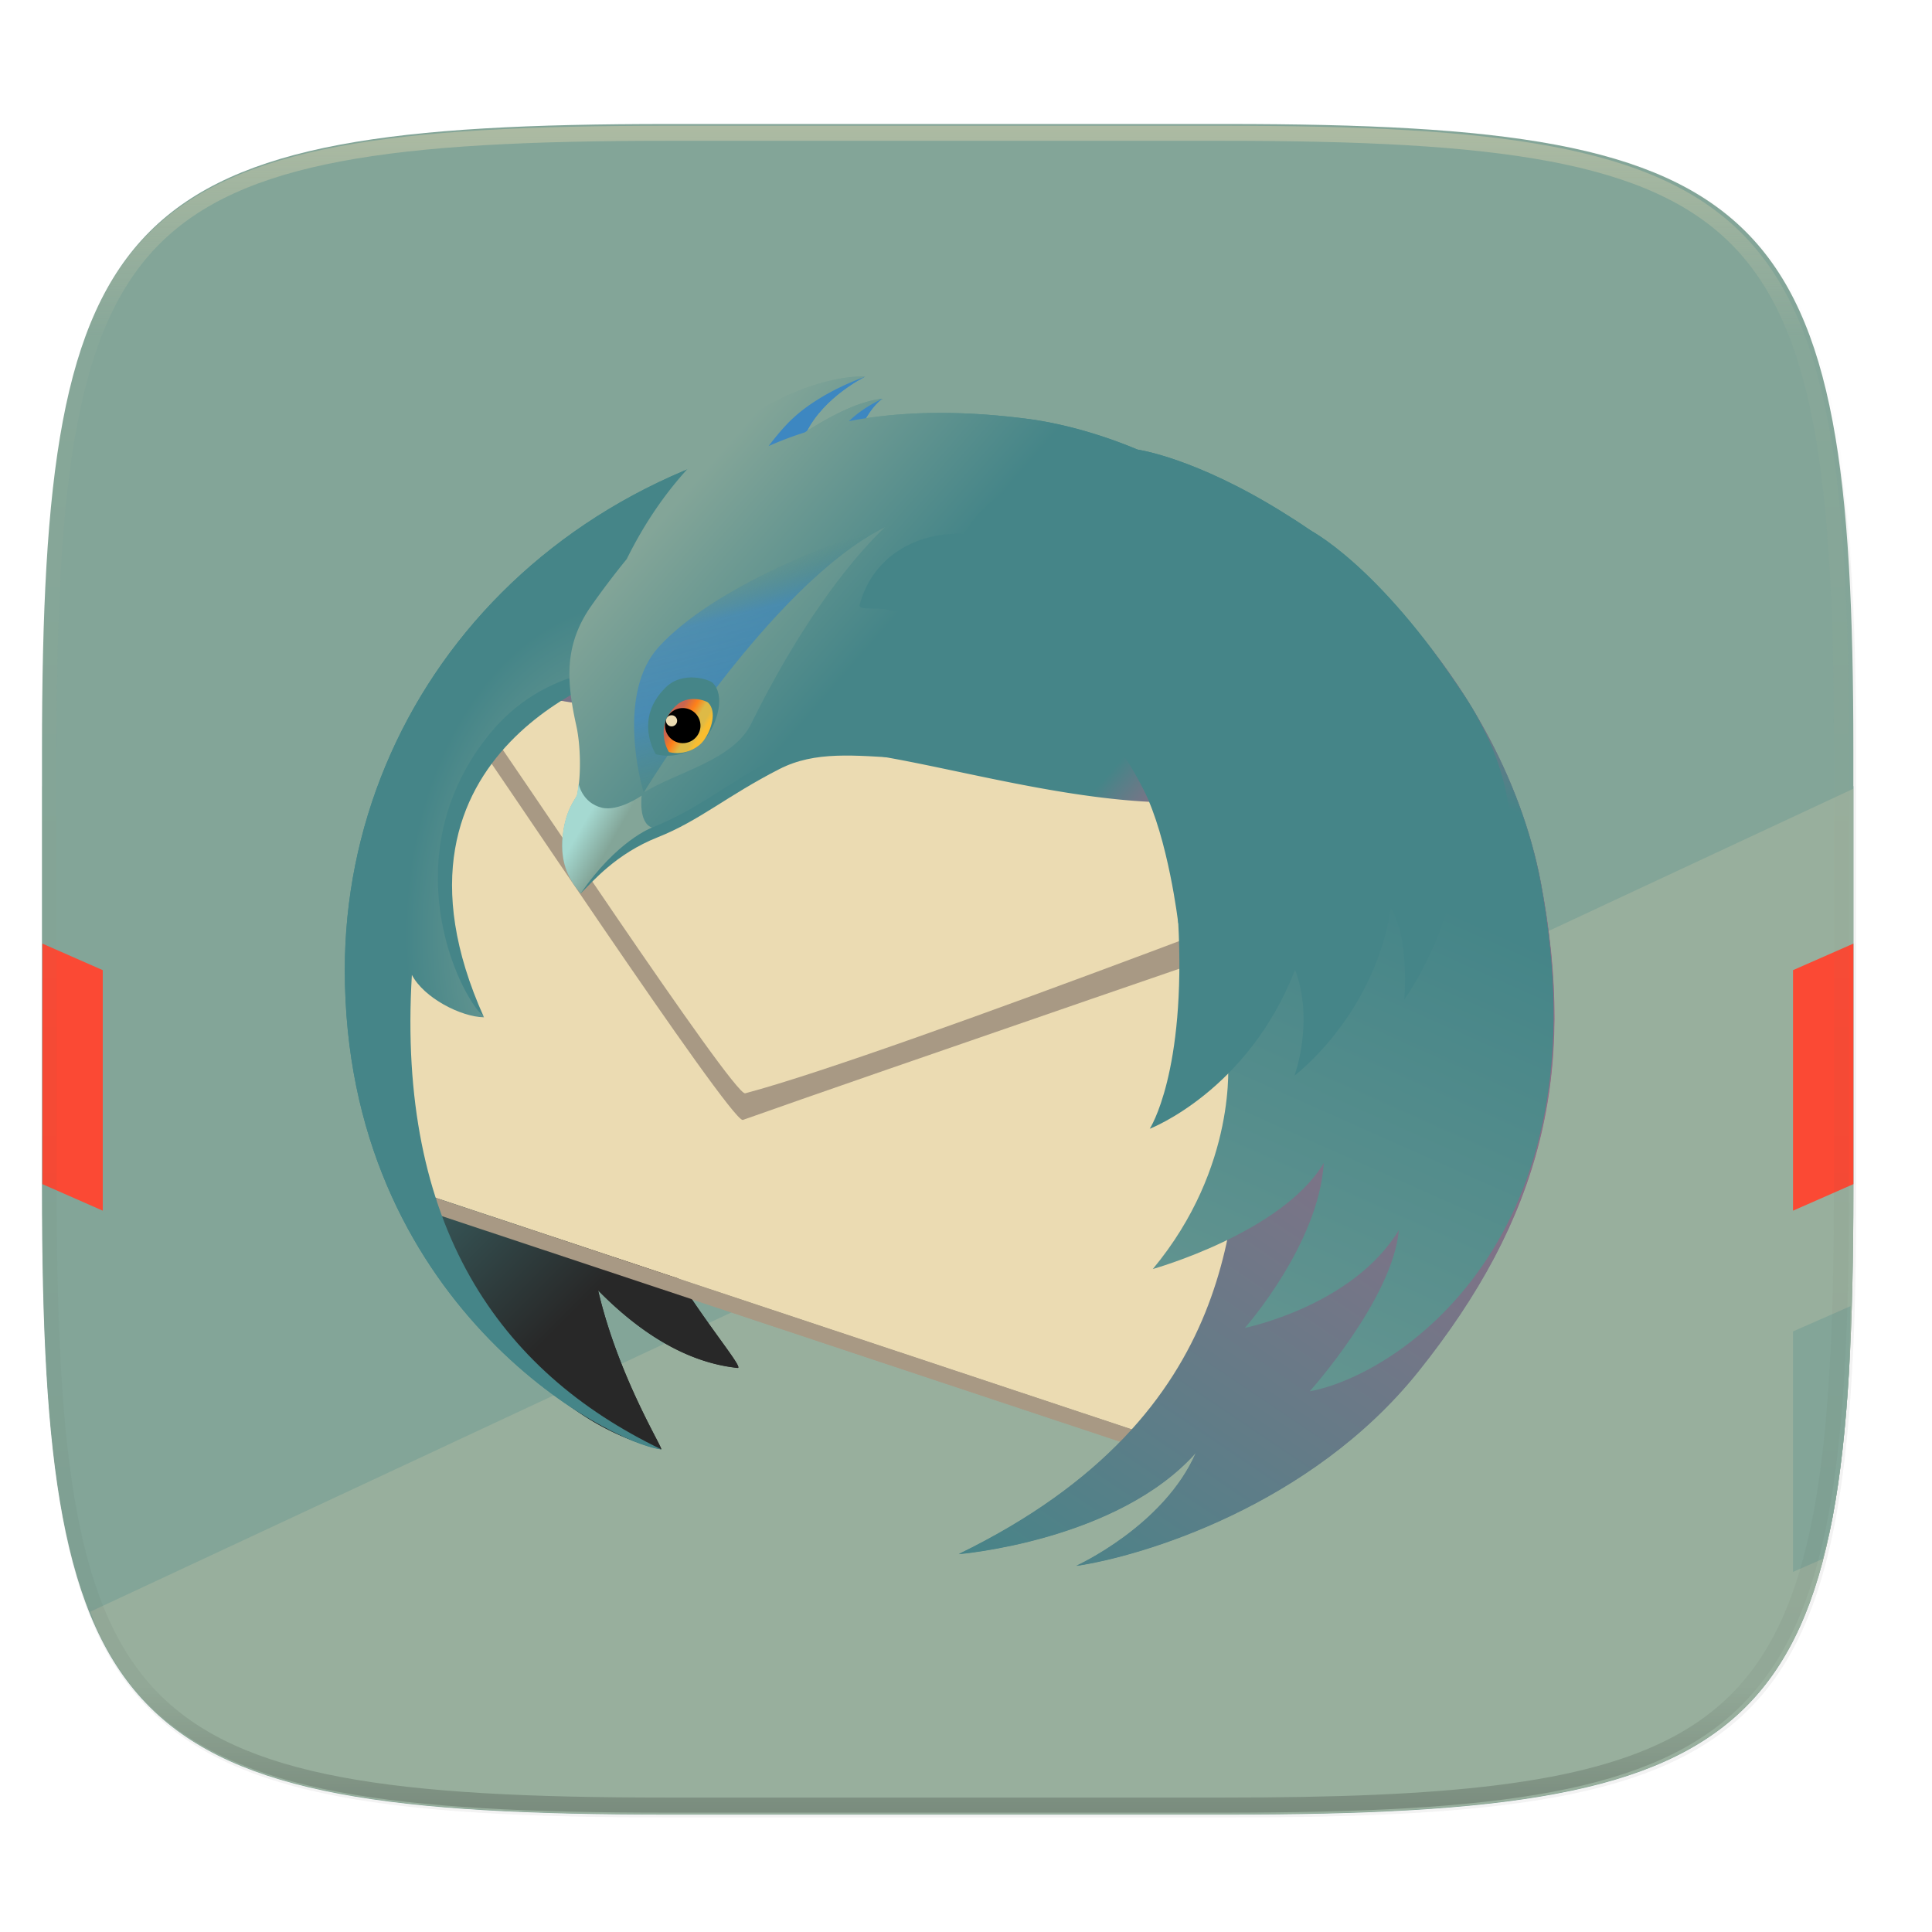 <svg width="256" height="256" viewBox="0 0 67.73 67.73" xmlns="http://www.w3.org/2000/svg" xmlns:xlink="http://www.w3.org/1999/xlink">
    <defs>
        <linearGradient id="h" x1="296" x2="296" y1="-212" y2="236" gradientUnits="userSpaceOnUse">
            <stop offset="0" stop-color="#ebdbb2"/>
            <stop offset=".125" stop-color="#ebdbb2" stop-opacity=".098"/>
            <stop offset=".925" stop-opacity=".098"/>
            <stop offset="1" stop-opacity=".498"/>
        </linearGradient>
        <clipPath id="g">
            <path d="M361.938-212C507.235-212 528-191.287 528-46.125v116.25C528 215.286 507.235 236 361.937 236H214.063C68.766 236 48 215.286 48 70.125v-116.25C48-191.287 68.765-212 214.063-212z" fill="#b16286"/>
        </clipPath>
        <clipPath id="e">
            <path d="M191.433 45.067c77.492 0 88.567 11.047 88.567 88.466v62c0 77.42-11.075 88.467-88.567 88.467h-78.866C35.075 284 24 272.953 24 195.533v-62c0-77.42 11.075-88.466 88.567-88.466z" fill="#83a598"/>
        </clipPath>
        <linearGradient id="f" x1="-10.133" x2="314.133" y1="215.733" y2="215.733" gradientTransform="matrix(-.938 0 0 .938 268.068 -1.818)" gradientUnits="userSpaceOnUse">
            <stop offset="0" stop-opacity=".091"/>
            <stop offset=".5" stop-opacity=".848"/>
            <stop offset="1" stop-opacity="0"/>
        </linearGradient>
        <linearGradient id="d" x1="16" x2="352" y1="28" y2="332" gradientTransform="matrix(.265 0 0 .265 -6.993 221.973)" gradientUnits="userSpaceOnUse">
            <stop offset="0" stop-color="#83a598"/>
            <stop offset="1" stop-color="#83a598"/>
        </linearGradient>
        <filter id="c" x="-.02" y="-.03" width="1.046" height="1.05" color-interpolation-filters="sRGB">
            <feGaussianBlur stdDeviation="2.32"/>
        </filter>
        <filter id="b" x="-.01" y="-.01" width="1.023" height="1.025" color-interpolation-filters="sRGB">
            <feGaussianBlur stdDeviation="1.16"/>
        </filter>
        <linearGradient id="i" x1="199.533" x2="39.679" y1="201.907" y2="42.053" gradientUnits="userSpaceOnUse">
            <stop offset="0" stop-color="#282828"/>
            <stop offset=".23" stop-color="#282828"/>
            <stop offset=".512" stop-color="#282828"/>
            <stop offset=".821" stop-color="#458588"/>
            <stop offset="1" stop-color="#b16286"/>
        </linearGradient>
        <linearGradient id="j" x1="10.243" x2="57.704" y1="95.311" y2="95.311" gradientUnits="userSpaceOnUse">
            <stop offset="0" stop-color="#458588"/>
            <stop offset=".247" stop-color="#458588"/>
            <stop offset=".536" stop-color="#458588"/>
            <stop offset=".845" stop-color="#458588"/>
            <stop offset="1" stop-color="#b16286"/>
        </linearGradient>
        <radialGradient id="k" cx="59.073" cy="113.923" r="85.247" gradientTransform="matrix(1 0 0 1.45 0 -51.265)" gradientUnits="userSpaceOnUse">
            <stop offset=".165" stop-color="#83a598"/>
            <stop offset=".548" stop-color="#458588"/>
            <stop offset=".655" stop-color="#458588"/>
            <stop offset=".864" stop-color="#458588"/>
            <stop offset="1" stop-color="#282828"/>
        </radialGradient>
        <linearGradient id="l" x1="44.539" x2="191.515" y1="57.897" y2="57.897" gradientUnits="userSpaceOnUse">
            <stop offset="0" stop-color="#458588"/>
            <stop offset=".185" stop-color="#458588"/>
            <stop offset=".683" stop-color="#458588"/>
            <stop offset=".941" stop-color="#b16286"/>
        </linearGradient>
        <linearGradient id="m" x1="66.174" x2="167.264" y1="23.206" y2="111.082" gradientUnits="userSpaceOnUse">
            <stop offset=".02" stop-color="#83a598"/>
            <stop offset=".388" stop-color="#458588"/>
            <stop offset=".497" stop-color="#458588"/>
            <stop offset=".789" stop-color="#458588"/>
            <stop offset=".941" stop-color="#b16286"/>
        </linearGradient>
        <linearGradient id="n" x1="19.676" x2="217.835" y1="337.414" y2="43.631" gradientUnits="userSpaceOnUse">
            <stop offset=".379" stop-color="#458588"/>
            <stop offset="1" stop-color="#b16286"/>
        </linearGradient>
        <linearGradient id="o" x1="96.745" x2="206.317" y1="278.646" y2="32.542" gradientUnits="userSpaceOnUse">
            <stop offset="0" stop-color="#83a598"/>
            <stop offset=".773" stop-color="#458588"/>
            <stop offset=".858" stop-color="#458588"/>
            <stop offset="1" stop-color="#b16286"/>
        </linearGradient>
        <linearGradient id="p" x1="48.269" x2="54.241" y1="92.034" y2="95.468" gradientUnits="userSpaceOnUse">
            <stop offset="0" stop-color="#A5D9D1"/>
            <stop offset="1" stop-color="#83a598"/>
        </linearGradient>
        <linearGradient id="q" x1="176.214" x2="164.24" y1="23.085" y2="20.555" gradientUnits="userSpaceOnUse">
            <stop offset="0" stop-color="#3D87C1"/>
            <stop offset=".22" stop-color="#3D87C1"/>
            <stop offset=".656" stop-color="#3D87C1"/>
            <stop offset="1" stop-color="#3D87C1"/>
        </linearGradient>
        <linearGradient id="r" x1="80.784" x2="90.637" y1="38.025" y2="77.544" gradientUnits="userSpaceOnUse">
            <stop offset=".007" stop-color="#458588" stop-opacity="0"/>
            <stop offset=".248" stop-color="#3D87C1" stop-opacity=".62"/>
            <stop offset=".642" stop-color="#3D87C1" stop-opacity=".71"/>
            <stop offset="1" stop-color="#458588" stop-opacity=".5"/>
        </linearGradient>
        <linearGradient id="s" x1="48.738" x2="43.199" y1="14.373" y2="11.303" gradientTransform="rotate(1.985 -1624.088 732.523)" gradientUnits="userSpaceOnUse" xlink:href="#a"/>
        <linearGradient id="a" x1="48.738" x2="43.199" y1="14.373" y2="11.303" gradientTransform="rotate(1.985 -1624.088 732.523)" gradientUnits="userSpaceOnUse">
            <stop offset="0" stop-color="#fabd2f"/>
            <stop offset=".148" stop-color="#DEBA46"/>
            <stop offset=".379" stop-color="#DEBA46"/>
            <stop offset=".663" stop-color="#fe8019"/>
            <stop offset=".988" stop-color="#CA654F"/>
            <stop offset="1" stop-color="#CA654F"/>
        </linearGradient>
        <linearGradient id="t" x1="206.211" x2="169.43" y1="130.139" y2="47.526" gradientUnits="userSpaceOnUse">
            <stop offset="0" stop-color="#458588"/>
            <stop offset=".62" stop-color="#458588"/>
        </linearGradient>
        <linearGradient id="u" x1="176.76" x2="150.407" y1="103.061" y2="21.954" gradientUnits="userSpaceOnUse">
            <stop offset="0" stop-color="#458588"/>
            <stop offset=".403" stop-color="#458588"/>
            <stop offset=".508" stop-color="#458588"/>
            <stop offset=".649" stop-color="#458588"/>
            <stop offset=".816" stop-color="#458588"/>
            <stop offset=".984" stop-color="#458588"/>
        </linearGradient>
        <linearGradient id="v" x1="199.533" x2="39.679" y1="201.907" y2="42.053" gradientTransform="matrix(.648 0 0 .648 75.909 77.385)" gradientUnits="userSpaceOnUse">
            <stop offset="0" stop-color="#282828"/>
            <stop offset=".23" stop-color="#282828"/>
            <stop offset=".512" stop-color="#282828"/>
            <stop offset=".821" stop-color="#458588"/>
            <stop offset="1" stop-color="#b16286"/>
        </linearGradient>
        <linearGradient id="w" x1="10.243" x2="57.704" y1="95.311" y2="95.311" gradientTransform="matrix(.648 0 0 .648 75.909 77.385)" gradientUnits="userSpaceOnUse">
            <stop offset="0" stop-color="#458588"/>
            <stop offset=".247" stop-color="#458588"/>
            <stop offset=".536" stop-color="#458588"/>
            <stop offset=".845" stop-color="#458588"/>
            <stop offset="1" stop-color="#b16286"/>
        </linearGradient>
        <radialGradient id="x" cx="59.073" cy="113.923" r="85.247" gradientTransform="matrix(.648 0 0 .939 75.909 44.17)" gradientUnits="userSpaceOnUse">
            <stop offset=".165" stop-color="#83a598"/>
            <stop offset=".548" stop-color="#458588"/>
            <stop offset=".655" stop-color="#458588"/>
            <stop offset=".864" stop-color="#458588"/>
            <stop offset="1" stop-color="#282828"/>
        </radialGradient>
        <linearGradient id="y" x1="44.539" x2="191.515" y1="57.897" y2="57.897" gradientTransform="matrix(.648 0 0 .648 75.909 77.385)" gradientUnits="userSpaceOnUse">
            <stop offset="0" stop-color="#458588"/>
            <stop offset=".185" stop-color="#458588"/>
            <stop offset=".683" stop-color="#458588"/>
            <stop offset=".941" stop-color="#b16286"/>
        </linearGradient>
        <linearGradient id="z" x1="66.174" x2="167.264" y1="23.206" y2="111.082" gradientTransform="matrix(.648 0 0 .648 75.909 77.385)" gradientUnits="userSpaceOnUse">
            <stop offset=".02" stop-color="#83a598"/>
            <stop offset=".388" stop-color="#458588"/>
            <stop offset=".497" stop-color="#458588"/>
            <stop offset=".789" stop-color="#458588"/>
            <stop offset=".941" stop-color="#b16286"/>
        </linearGradient>
        <linearGradient id="A" x1="19.676" x2="217.835" y1="337.414" y2="43.631" gradientTransform="matrix(.648 0 0 .648 75.909 77.385)" gradientUnits="userSpaceOnUse">
            <stop offset=".379" stop-color="#458588"/>
            <stop offset="1" stop-color="#b16286"/>
        </linearGradient>
        <linearGradient id="B" x1="96.745" x2="206.317" y1="278.646" y2="32.542" gradientTransform="matrix(.648 0 0 .648 75.909 77.385)" gradientUnits="userSpaceOnUse">
            <stop offset="0" stop-color="#83a598"/>
            <stop offset=".773" stop-color="#458588"/>
            <stop offset=".858" stop-color="#458588"/>
            <stop offset="1" stop-color="#b16286"/>
        </linearGradient>
        <linearGradient id="C" x1="48.269" x2="54.241" y1="92.034" y2="95.468" gradientTransform="matrix(.648 0 0 .648 75.909 77.385)" gradientUnits="userSpaceOnUse">
            <stop offset="0" stop-color="#A5D9D1"/>
            <stop offset="1" stop-color="#83a598"/>
        </linearGradient>
        <linearGradient id="D" x1="176.214" x2="164.24" y1="23.085" y2="20.555" gradientTransform="matrix(.648 0 0 .648 75.909 77.385)" gradientUnits="userSpaceOnUse">
            <stop offset="0" stop-color="#3D87C1"/>
            <stop offset=".22" stop-color="#3D87C1"/>
            <stop offset=".656" stop-color="#3D87C1"/>
            <stop offset="1" stop-color="#3D87C1"/>
        </linearGradient>
        <linearGradient id="E" x1="80.784" x2="90.637" y1="38.025" y2="77.544" gradientTransform="matrix(.648 0 0 .648 75.909 77.385)" gradientUnits="userSpaceOnUse">
            <stop offset=".007" stop-color="#458588" stop-opacity="0"/>
            <stop offset=".248" stop-color="#3D87C1" stop-opacity=".62"/>
            <stop offset=".642" stop-color="#3D87C1" stop-opacity=".71"/>
            <stop offset="1" stop-color="#458588" stop-opacity=".5"/>
        </linearGradient>
        <linearGradient id="F" x1="48.738" x2="43.199" y1="14.373" y2="11.303" gradientTransform="matrix(.647 .023 -.023 .647 91.84 114.392)" gradientUnits="userSpaceOnUse" xlink:href="#a"/>
        <linearGradient id="G" x1="206.211" x2="169.43" y1="130.139" y2="47.526" gradientTransform="matrix(.648 0 0 .648 75.909 77.385)" gradientUnits="userSpaceOnUse">
            <stop offset="0" stop-color="#458588"/>
            <stop offset=".62" stop-color="#458588"/>
        </linearGradient>
        <linearGradient id="H" x1="176.76" x2="150.407" y1="103.061" y2="21.954" gradientTransform="matrix(.648 0 0 .648 75.909 77.385)" gradientUnits="userSpaceOnUse">
            <stop offset="0" stop-color="#458588"/>
            <stop offset=".403" stop-color="#458588"/>
            <stop offset=".508" stop-color="#458588"/>
            <stop offset=".649" stop-color="#458588"/>
            <stop offset=".816" stop-color="#458588"/>
            <stop offset=".984" stop-color="#458588"/>
        </linearGradient>
    </defs>
    <path transform="matrix(.265 0 0 .265 0 3.404)" d="M162.537 3.568c72.648 0 83.031 10.357 83.031 82.938v58.125c0 72.58-10.383 82.937-83.031 82.937H88.599c-72.648 0-83.031-10.357-83.031-82.937V86.506c0-72.581 10.383-82.938 83.031-82.938z" filter="url(#b)" opacity=".1"/>
    <path transform="scale(.265)" d="M5.568 101.37v56.124c0 9.073.162 17.173.588 24.402.213 3.615.493 7.012.85 10.204.357 3.191.793 6.18 1.32 8.974s1.145 5.396 1.867 7.819c.723 2.422 1.548 4.664 2.49 6.74a38.763 38.763 0 0 0 3.192 5.736 32.67 32.67 0 0 0 3.965 4.813 32.686 32.686 0 0 0 4.818 3.959 38.848 38.848 0 0 0 5.744 3.187c2.078.941 4.323 1.765 6.748 2.486 2.425.722 5.03 1.34 7.827 1.866 2.797.526 5.787.961 8.982 1.318 3.195.357 6.597.635 10.215.848 7.236.425 15.345.586 24.426.586h73.937c9.081 0 17.19-.161 24.426-.586a195.72 195.72 0 0 0 10.213-.848c3.195-.357 6.185-.792 8.982-1.318 2.798-.527 5.403-1.144 7.828-1.866 2.425-.72 4.67-1.545 6.748-2.486 2.078-.941 3.988-2 5.745-3.187a32.67 32.67 0 0 0 4.816-3.96 32.682 32.682 0 0 0 3.967-4.812c1.188-1.754 2.246-3.66 3.19-5.736s1.77-4.318 2.491-6.74c.723-2.423 1.34-5.024 1.868-7.819a121.39 121.39 0 0 0 1.32-8.974c.357-3.192.637-6.589.85-10.204.425-7.229.587-15.33.587-24.402V101.37c0-72.58-10.382-82.937-83.03-82.937H88.6c-72.649 0-83.032 10.356-83.032 82.937z" filter="url(#c)" opacity=".2"/>
    <path d="M43.005 233.614c19.221 0 21.968 2.74 21.968 21.944v15.38c0 19.203-2.747 21.943-21.968 21.943H23.442c-19.222 0-21.969-2.74-21.969-21.944v-15.379c0-19.204 2.747-21.944 21.969-21.944z" fill="url(#d)" transform="translate(0 -229.267)"/>
    <g transform="matrix(-.248 0 0 .248 70.926 -6.831)" clip-path="url(#e)">
        <path transform="matrix(-1.067 0 0 1.067 285.94 27.54)" d="M5.568 107.182v50.312c0 9.073.162 17.173.588 24.402.213 3.615.493 7.012.85 10.204.357 3.191.793 6.18 1.32 8.974s1.145 5.396 1.867 7.819c.723 2.422 1.548 4.664 2.49 6.74a38.763 38.763 0 0 0 3.192 5.736 32.67 32.67 0 0 0 3.965 4.813 32.686 32.686 0 0 0 4.818 3.959 38.848 38.848 0 0 0 5.744 3.187c2.078.941 4.323 1.765 6.748 2.486 2.425.722 5.03 1.34 7.827 1.866 2.797.526 5.787.961 8.982 1.318 3.195.357 6.597.635 10.215.848 7.236.425 15.345.586 24.426.586h73.937c9.081 0 17.19-.161 24.426-.586a195.72 195.72 0 0 0 10.213-.848c3.195-.357 6.185-.792 8.982-1.318 2.798-.527 5.403-1.144 7.828-1.866 2.425-.72 4.67-1.545 6.748-2.486 2.078-.941 3.988-2 5.745-3.187a32.67 32.67 0 0 0 4.816-3.96 32.682 32.682 0 0 0 3.967-4.812c1.188-1.754 2.246-3.66 3.19-5.736s1.77-4.318 2.491-6.74c.723-2.423 1.34-5.024 1.868-7.819a121.39 121.39 0 0 0 1.32-8.974c.357-3.192.637-6.589.85-10.204.425-7.229.587-15.33.587-24.402v-50.312l-120 53.25-120-53.25z" fill-rule="evenodd" fill="url(#f)" filter="url(#filter1033)" opacity=".2"/>
        <path d="M280 138.666v56.867c0 9.677-.173 18.318-.627 26.03a208.027 208.027 0 0 1-.907 10.882c-.38 3.405-.846 6.593-1.408 9.573s-1.221 5.756-1.992 8.34c-.77 2.584-1.65 4.976-2.656 7.19a41.347 41.347 0 0 1-3.404 6.118 34.848 34.848 0 0 1-4.23 5.134 34.866 34.866 0 0 1-5.139 4.223 41.437 41.437 0 0 1-6.127 3.4c-2.216 1.004-4.611 1.882-7.198 2.652-2.586.769-5.364 1.428-8.348 1.99-2.984.56-6.173 1.025-9.581 1.405-3.408.38-7.036.678-10.896.905-7.719.453-16.368.625-26.054.625h-78.867c-9.686 0-18.335-.172-26.054-.625-3.86-.227-7.485-.524-10.894-.905-3.408-.38-6.597-.844-9.58-1.406-2.985-.561-5.764-1.22-8.35-1.99-2.587-.769-4.982-1.647-7.199-2.651a41.438 41.438 0 0 1-6.127-3.4 34.848 34.848 0 0 1-5.137-4.223 34.861 34.861 0 0 1-4.232-5.134c-1.267-1.87-2.396-3.905-3.402-6.118s-1.888-4.606-2.658-7.19c-.77-2.584-1.43-5.359-1.992-8.34-.562-2.98-1.027-6.168-1.408-9.573-.381-3.404-.68-7.027-.906-10.883-.454-7.711-.627-16.352-.627-26.03v-56.866l128 60 128-60z" fill-rule="evenodd" fill="#83a598"/>
        <path d="M273.216 255.366c-.282.705-.5 1.51-.806 2.182a41.347 41.347 0 0 1-3.404 6.118 34.848 34.848 0 0 1-4.23 5.134 34.866 34.866 0 0 1-5.139 4.223 41.437 41.437 0 0 1-6.127 3.4c-2.216 1.004-4.611 1.882-7.198 2.652-2.586.769-5.364 1.428-8.348 1.99-2.984.56-6.173 1.025-9.581 1.405-3.408.38-7.036.678-10.896.905-7.719.453-16.368.625-26.054.625h-78.867c-9.686 0-18.335-.172-26.054-.625-3.86-.227-7.485-.524-10.894-.905-3.408-.38-6.597-.844-9.58-1.406-2.985-.561-5.764-1.22-8.35-1.99-2.587-.769-4.982-1.647-7.199-2.651a41.438 41.438 0 0 1-6.127-3.4 34.848 34.848 0 0 1-5.137-4.223 34.861 34.861 0 0 1-4.232-5.134c-1.267-1.87-2.396-3.905-3.402-6.118s-1.888-4.606-2.658-7.19c-.77-2.584-1.43-5.359-1.992-8.34-.562-2.98-1.027-6.168-1.408-9.573-.381-3.404-.68-7.027-.906-10.883-.454-7.711-.627-16.352-.627-26.03v-56.5l249.216 116.334z" fill-rule="evenodd" fill="#ebdbb2" opacity=".2"/>
        <path d="M279.6 212.177c-.096 3.027-.064 6.605-.227 9.385a208.027 208.027 0 0 1-.907 10.883c-.38 3.405-.846 6.593-1.408 9.573-.397 2.106-.907 3.986-1.406 5.892l-4.186 1.84v-34l8.134-3.573z" fill="#83a598"/>
        <path d="M280 160.933l-8.533 3.75v34l8.533-3.75z" fill="#fb4934"/>
        <path d="M28.348 247.91c-.5-1.906-1.01-3.786-1.407-5.892-.562-2.98-1.027-6.168-1.408-9.573-.381-3.404-.68-7.027-.906-10.883-.164-2.78-.132-6.358-.227-9.385l8.133 3.573v34l-4.185-1.84z" fill="#83a598"/>
        <path d="M24 160.933v34l8.533 3.75v-34z" fill="#fb4934"/>
    </g>
    <path transform="matrix(.132 0 0 .132 -4.877 32.393)" d="M361.938-212C507.235-212 528-191.287 528-46.125v116.25c0 28.684-.81 52.508-3.233 72.274C514.931 222.663 478.524 236 361.937 236H214.063C68.766 236 48 215.286 48 70.125v-116.25C48-191.287 68.765-212 214.063-212z" clip-path="url(#g)" fill="none" opacity=".4" stroke-linecap="round" stroke-linejoin="round" stroke-width="8" stroke="url(#h)"/>
    <g transform="matrix(.265 0 0 .265 -8.028 -7.305)">
        <g transform="matrix(.648 0 0 .648 75.909 77.385)">
            <path class="st1" d="M188.887 35.492c-14.501-9.472-33.046-12.538-43.281-13.609-10.954-1.145-20.468-.943-28.836.285-.709-.009-1.414-.037-2.127-.037-.544 0-1.08.023-1.627.029.225-.275.381-.445.381-.445s-.44.069-1.304.46c-2.717.044-5.421.138-8.085.32 3.711-4.068 6.751-6.2 6.751-6.2s-3.608.528-10.192 6.496c-3.132.288-6.221.67-9.258 1.145 6.918-9.362 14.155-13.304 14.155-13.304s-8.772-1.786-22.507 12.016a60.522 60.522 0 0 0-3.246 3.572C39.68 35.907 11.03 61.758 11.03 92.139c0 5.958-1.829 12.511.143 19.054-.788 10.453.89 38.975.89 38.975s10.837 58.649 52.51 68.846c.662.158-8.707-14.62-12.851-32.442 8.069 8.208 17.685 14.699 28.478 15.824 1.325.137-6.165-8.64-12.725-19.234l94.698 31.906c49.529-21.274 43.763-19.357 54.397-30.875 23.428-25.36 26.708-39.75 20.806-82.235-3.993-28.679-25.16-57.083-48.489-66.466z" fill="url(#i)"/>
            <path class="st2" fill="#ebdbb2" d="M201.94 95.59L22.69 62.28l-14.14 80.4 7.84 24.29 156.52 52.04z"/>
            <path class="st3" d="M23.128 65.01c.785 1.689.554 2.089.065 2.089-.22 0-.492-.081-.747-.161-.255-.081-.494-.161-.648-.161-.433 0-.189.639 2.263 3.72 3.468 4.406 54.399 81.293 57.182 81.293a.125.125 0 0 0 .04-.006c23.71-8.448 124.543-43.058 124.543-43.058L195.51 93.697 23.128 65.01" fill="#a89984"/>
            <path class="st4" d="M24.607 63.121s.76 3.932 4.281 8.284c3.5 4.392 50.51 75.571 52.869 74.944 30.795-8.176 142.525-51.674 142.525-51.674z" fill="#ebdbb2"/>
            <path class="st3" fill="#a89984" d="M19.09 171.18l149.89 49.83-1.66-3.85L18.57 167.7z"/>
            <path class="st5" d="M57.704 59.795s-54.122 15.85-29.288 71.033c0 0-11.387-10.426-18.167-23.757-.305-.597 11.301-41.829 11.301-41.829z" fill="url(#j)"/>
            <path class="st6" d="M28.416 130.828c-4.707-.081-12.269-3.964-14.722-8.665-3.066 51.098 17.782 80.939 50.88 96.853C53.759 217.776 0 189.407 0 121.14 0 63.093 46.06 11.208 118.142 8.831c.442 3.254-35.736 11.414-36.893 15.251-1.796 5.972-5.924 12.473-9.406 17.684-4.718 7.061 6.557 13.099-1.729 15.001-12.468 2.861-29.098 1.277-41.361 17.219-18.434 23.965-6.133 51.379-.337 56.842z" fill="url(#k)"/>
            <path class="st7" d="M137.048 10.699c-46.682-3.582-70.707 15.097-86.13 36.817-5.617 7.906-5.002 15.166-3.068 23.937.831 3.744 1.671 5.538.659 9.355-.558 2.106-.465 4.072-1.158 5.314-.959 1.717-2.18 3.594-2.589 6.677-1.022 7.699 1.703 10.151 3.406 12.741 2.426-2.409 7.165-8.079 15.71-11.466s14.167-8.477 24.876-13.941c14.632-7.463 31.782 3.859 64.3-6.796 10.006-3.279 33.002-37.344 38.461-38.652-15.203-16.812-41.067-22.959-54.467-23.986z" fill="url(#l)"/>
            <path class="st8" d="M106.207.032s-8.335 4.026-11.965 11.301c8.381-4.225 13.246-6.533 15.546-6.808 0 0-2.203 1.067-4.935 6.87 4.83-1.547 6.493-2.522 7.819-2.537 0 0-.385.61-.737 6.402-7.417-2.404-21.693.397-29.287 5.153C80.072 6.678 106.207.032 106.207.032z" fill="#3D87C1"/>
            <path class="st9" d="M139.379 8.63c-14.309-1.854-26.27-1.489-36.439.47 3.198-3.065 6.898-4.575 6.898-4.575-4.795.424-10.781 3.554-15.917 6.868a71.737 71.737 0 0 0-7.39 2.799c1.43-1.885 3.094-3.899 4.72-5.445C97.29 3.004 106.257.032 106.257.032 98.603-.53 72.989 6.027 57.576 37.245c-2.526 3.077-4.883 6.235-7.129 9.398-5.798 8.164-5.162 15.658-3.162 24.715.852 3.867 1.009 10.04.168 14.029-.168.799-2.363 2.863-2.926 8.428-.602 5.905 1.505 8.804 3.582 11.203 7.38-10.792 14.661-12.931 14.661-12.931 10.33-4.232 14.63-8.752 25.688-14.393 15.108-7.709 67.939 17.45 101.512 6.448 10.332-3.384-3.977-47.359 1.663-48.709-15.699-17.36-38.494-25.02-52.254-26.803z" fill="url(#m)"/>
            <path class="st10" d="M244.176 103.288c-8.276-43.237-48.096-82.572-80.117-84.752-14.211-.968-9.847 6.319-18.739 9.094-38.32 11.959-38.906 18.941-38.906 18.941 81.252 3.819 82.484 84.064 60.724 104.366 6.123-1.428 12.762-8.914 18.859-20.666-.732 4.931-1.36 10.98-2.274 17.729-2.788 20.595.823 63.614-58.356 92.405 0 0 32.372-2.646 48.425-20.717-6.528 15.012-24.441 23.121-24.441 23.121 13.182-1.928 47.81-12.146 69.868-39.732 24.966-31.225 32.474-60.519 24.957-99.789z" fill="url(#n)"/>
            <path class="st11" d="M164.993 182.221s26.396-7.38 34.903-21.633c-1.032 16.619-16.107 33.662-16.107 33.662s22.038-4.46 31.436-19.968c-1.224 13.994-18.191 32.907-18.191 32.907 17.346-3.113 60.93-30.645 47.143-103.901-8.142-43.262-48.096-82.572-80.117-84.752-14.211-.968-9.847 6.319-18.739 9.094-38.32 11.959-38.906 18.941-38.906 18.941 81.252 3.819 102.844 46.344 60.724 103.231 6.123-1.429 8.578-4.794 13.178-10.301-.002 0 2.084 21.78-15.324 42.72z" fill="url(#o)"/>
            <path class="st12" d="M60.609 85.567s-4.719 3.301-8.136 2.46c-4.045-.993-4.73-4.913-4.73-4.913-.089.803-.192 1.578-.341 2.273-.168.799-2.363 2.863-2.926 8.428-.602 5.905 1.615 9.325 3.692 11.724C55.549 94.747 62.72 92.087 62.72 92.087c-2.809-.982-2.111-6.52-2.111-6.52z" fill="url(#p)"/>
            <g class="st16" opacity=".6">
                <g class="st17" opacity=".2">
                    <path class="st18" d="M163.513 18.434c1.106-.287 5.621.204 8.584 1.533 2.964 1.329 8.073 3.679 3.986 4.701-4.088 1.022-6.438-.613-8.482-2.351s-6.847-3.168-4.088-3.883z" fill="url(#q)"/>
                </g>
            </g>
            <path class="st19" d="M61.051 84.921s25.888-42.662 49.292-54.175c2.173-1.093-32.405 9.191-46.32 24.55-8.271 9.129-3.891 27.002-2.972 29.625z" fill="url(#r)"/>
            <path class="st20" d="M61.051 84.921l.075-.045c6.694-4.136 18.166-6.518 21.864-14.015 14.237-28.869 27.354-40.115 27.354-40.115-23.405 11.513-49.293 54.175-49.293 54.175z" fill="#ebdbb2" opacity=".1"/>
            <path class="st21" d="M63.512 77.118s-4.666-7.159 2.053-13.687c3.546-3.44 8.919-1.529 9.54-.91 2.644 2.622.982 8.156-1.398 11.288-1.345 1.764-5.259 4.51-10.195 3.309z" fill="#458588"/>
            <path class="st22" d="M66.187 76.674s-3.224-4.949 1.422-9.459c2.446-2.376 6.161-1.056 6.592-.63 1.826 1.812.676 5.637-.968 7.8-.929 1.223-3.635 3.119-7.046 2.289z" fill="url(#s)"/>
            <path d="M72.623 71.393c-.072 1.978-1.746 3.522-3.738 3.454-1.996-.069-3.558-1.726-3.487-3.704.071-1.977 1.744-3.521 3.741-3.453 1.992.069 3.553 1.727 3.484 3.703z"/>
            <circle class="st24" cx="66.725" cy="70.287" r="1.136" fill="#ebdbb2"/>
            <path class="st23" d="M228.505 65.01c-17.721-26.976-31.761-33.831-31.761-33.831s.645 19.65 10.484 29.128c1.124 1.083-11.774-8.432-11.774-8.432s-2.758 9.076 3.562 19.51c-1.836-2.439-3.051-3.363-3.051-3.363s-11.908 5.491-15.423 13.109c-1.815-3.426-3.176-5.444-3.176-5.444s-8.236 16.437-7.201 35.495c1.684 30.988-5.803 42.404-5.803 42.404s20.057-7.695 29.676-32.468c3.974 10.533-.121 21.619-.121 21.619s16.206-12.109 19.691-34.18c3.863 6.23 2.727 18.664 2.727 18.664s10.344-14.402 10.596-30.086c4.794 3.343 5.235 16.399 5.235 16.399s15.336-19.606-3.661-48.524z" fill="url(#t)"/>
            <path class="st25" d="M211.282 46.158c-4.631-8.63-12.803-14.13-19.986-18.582-17.909-11.105-29.427-12.665-29.427-12.665s-16.528 3.074-13.689 7.672c.146.236.487.535.968.877-14.498-6.678-22.722 8.677-22.722 8.677-8.284-.503-18.371 3.575-21.312 14.499-.305 1.134 3.711.496 5.777.945 12.079 2.626 23.45 8.32 28.675 11.134 12.154 6.548 19.365 17.451 23.528 25.629 5.037 9.894 7.094 27.304 7.094 27.304s13.253-18.205 10.086-27.552c5.249 3.26 6.285 14.891 6.285 14.891s8.835-13.838 6.223-25.891c6.815 4.153 7.042 12.601 7.042 12.601s6.939-9.631 3.803-25.427c6.858 5.453 8.293 12.517 8.293 12.517s5.606-14.993-.638-26.629z" fill="url(#u)"/>
        </g>
        <path class="st1" d="M198.285 100.38c-9.395-6.137-21.41-8.124-28.041-8.818-7.097-.742-13.261-.61-18.682.185-.46-.006-.917-.024-1.378-.024-.353 0-.7.015-1.055.019.146-.178.247-.289.247-.289s-.285.045-.845.298c-1.76.029-3.512.09-5.238.208 2.405-2.636 4.374-4.017 4.374-4.017s-2.337.342-6.603 4.209c-2.03.186-4.03.434-5.998.741 4.482-6.065 9.17-8.619 9.17-8.619s-5.683-1.157-14.581 7.785a39.211 39.211 0 0 0-2.103 2.314c-25.935 6.276-44.497 23.024-44.497 42.708 0 3.86-1.185 8.105.092 12.344-.51 6.773.577 25.251.577 25.251s7.021 37.998 34.02 44.604c.429.103-5.64-9.472-8.326-21.018 5.228 5.318 11.458 9.523 18.45 10.252.859.089-3.994-5.598-8.244-12.461l61.353 20.67c32.089-13.782 28.353-12.54 35.243-20.002 15.178-16.43 17.303-25.754 13.48-53.279-2.587-18.58-16.301-36.983-31.415-43.062z" fill="url(#v)"/>
        <path class="st2" fill="#ebdbb2" d="M206.741 139.315L90.61 117.735l-9.161 52.09 5.08 15.736 101.405 33.716z"/>
        <path class="st3" d="M90.893 119.503c.508 1.095.359 1.354.042 1.354-.143 0-.319-.053-.484-.105-.165-.052-.32-.104-.42-.104-.28 0-.122.414 1.466 2.41 2.247 2.855 35.244 52.668 37.047 52.668.01 0 .018 0 .026-.004 15.361-5.473 80.689-27.896 80.689-27.896l-6.683-9.737-111.683-18.586" fill="#a89984"/>
        <path class="st4" d="M91.851 118.28s.492 2.547 2.774 5.367c2.267 2.845 32.724 48.96 34.252 48.554 19.952-5.297 92.34-33.478 92.34-33.478z" fill="#ebdbb2"/>
        <path class="st3" fill="#a89984" d="M184.312 218.078L87.94 186.034l.337 2.255 97.11 32.284z"/>
        <path class="st5" d="M113.294 116.125s-35.065 10.269-18.975 46.02c0 0-7.378-6.754-11.77-15.391-.198-.387 7.321-27.1 7.321-27.1z" fill="url(#w)"/>
        <path class="st6" d="M94.319 162.145c-3.05-.052-7.949-2.568-9.538-5.613-1.987 33.105 11.52 52.438 32.964 62.749-7.007-.804-41.836-19.183-41.836-63.412 0-37.608 29.841-71.223 76.541-72.763.287 2.108-23.152 7.395-23.902 9.88-1.163 3.87-3.838 8.082-6.094 11.458-3.056 4.575 4.248 8.487-1.12 9.719-8.078 1.853-18.852.827-26.797 11.156-11.943 15.526-3.973 33.287-.218 36.826z" fill="url(#x)"/>
        <path class="st7" d="M164.7 84.316c-30.245-2.32-45.81 9.781-55.803 23.853-3.639 5.122-3.24 9.826-1.987 15.509.538 2.425 1.082 3.588.427 6.06-.362 1.365-.302 2.639-.75 3.443-.622 1.113-1.413 2.329-1.678 4.326-.662 4.988 1.103 6.577 2.207 8.255 1.571-1.56 4.642-5.234 10.178-7.429 5.536-2.194 9.178-5.492 16.117-9.032 9.48-4.835 20.59 2.5 41.658-4.403 6.483-2.124 21.382-24.194 24.918-25.042-9.85-10.892-26.606-14.874-35.288-15.54z" fill="url(#y)"/>
        <path class="st8" d="M144.718 77.405s-5.4 2.609-7.752 7.322c5.43-2.737 8.582-4.232 10.072-4.41 0 0-1.427.69-3.197 4.45 3.129-1.002 4.206-1.634 5.066-1.643 0 0-.25.395-.478 4.147-4.805-1.557-14.054.258-18.974 3.339-1.67-8.899 15.263-13.205 15.263-13.205z" fill="#3D87C1"/>
        <path class="st9" d="M166.21 82.976c-9.271-1.201-17.02-.965-23.609.304 2.072-1.985 4.47-2.964 4.47-2.964-3.107.275-6.985 2.303-10.313 4.45a46.475 46.475 0 0 0-4.788 1.813c.927-1.22 2.005-2.526 3.058-3.527 3.913-3.721 9.722-5.647 9.722-5.647-4.958-.364-21.553 3.884-31.539 24.11a109.263 109.263 0 0 0-4.619 6.089c-3.756 5.289-3.344 10.144-2.048 16.012.552 2.505.653 6.505.109 9.09-.11.517-1.531 1.854-1.896 5.46-.39 3.825.975 5.703 2.32 7.258 4.782-6.992 9.5-8.378 9.5-8.378 6.692-2.742 9.478-5.67 16.642-9.325 9.788-4.994 44.016 11.306 65.767 4.178 6.694-2.193-2.576-30.683 1.078-31.558-10.171-11.247-24.94-16.21-33.855-17.365z" fill="url(#z)"/>
        <path class="st10" d="M234.105 144.303c-5.362-28.012-31.16-53.497-51.906-54.91-9.207-.626-6.38 4.095-12.14 5.893-24.827 7.748-25.207 12.271-25.207 12.271 52.642 2.474 53.44 54.463 39.342 67.617 3.967-.926 8.268-5.776 12.218-13.39-.474 3.195-.88 7.114-1.473 11.487-1.806 13.343.533 41.214-37.808 59.867 0 0 20.974-1.714 31.374-13.422-4.23 9.726-15.835 14.98-15.835 14.98 8.54-1.25 30.975-7.87 45.266-25.742 16.175-20.23 21.04-39.209 16.17-64.651z" fill="url(#A)"/>
        <path class="st11" d="M182.804 195.442s17.102-4.781 22.613-14.016c-.668 10.767-10.435 21.81-10.435 21.81s14.278-2.89 20.366-12.938c-.793 9.067-11.785 21.32-11.785 21.32 11.238-2.017 39.475-19.854 30.543-67.315-5.275-28.029-31.16-53.497-51.906-54.91-9.207-.626-6.38 4.095-12.14 5.893-24.828 7.748-25.207 12.271-25.207 12.271 52.641 2.474 66.63 30.025 39.342 66.881 3.967-.925 5.557-3.106 8.537-6.673 0 0 1.35 14.11-9.928 27.677z" fill="url(#B)"/>
        <path class="st12" d="M115.176 132.822s-3.057 2.138-5.271 1.594c-2.62-.644-3.065-3.183-3.065-3.183-.057.52-.124 1.022-.22 1.472-.11.518-1.531 1.855-1.896 5.46-.39 3.826 1.046 6.042 2.392 7.596 4.782-6.992 9.428-8.715 9.428-8.715-1.82-.636-1.368-4.224-1.368-4.224z" fill="url(#C)"/>
        <path class="st18" d="M181.845 89.328c.717-.186 3.642.132 5.562.993 1.92.86 5.23 2.383 2.582 3.046-2.648.662-4.17-.398-5.495-1.524-1.324-1.126-4.436-2.052-2.649-2.515z" fill="url(#D)"/>
        <path class="st19" d="M115.462 132.403s16.773-27.64 31.936-35.099c1.407-.708-20.995 5.955-30.01 15.906-5.359 5.914-2.521 17.494-1.926 19.193z" fill="url(#E)"/>
        <path class="st20" d="M115.462 132.403l.049-.029c4.337-2.68 11.77-4.223 14.165-9.08 9.224-18.704 17.722-25.99 17.722-25.99-15.163 7.46-31.936 35.1-31.936 35.1z" fill="#ebdbb2" opacity=".1"/>
        <path class="st21" d="M117.057 127.348s-3.023-4.638 1.33-8.868c2.297-2.228 5.778-.99 6.18-.59 1.714 1.7.637 5.285-.905 7.314-.871 1.143-3.407 2.922-6.605 2.144z" fill="#458588"/>
        <path class="st22" d="M118.79 127.06s-2.089-3.206.921-6.128c1.585-1.54 3.992-.684 4.271-.408 1.183 1.174.438 3.652-.627 5.053-.602.793-2.355 2.02-4.565 1.483z" fill="url(#F)"/>
        <path d="M122.96 123.639a2.335 2.335 0 0 1-2.422 2.238c-1.293-.045-2.305-1.119-2.26-2.4a2.334 2.334 0 0 1 2.424-2.237 2.33 2.33 0 0 1 2.258 2.399z"/>
        <circle class="st24" cx="119.138" cy="122.922" r=".736" fill="#ebdbb2"/>
        <path class="st23" d="M223.952 119.503c-11.48-17.477-20.577-21.918-20.577-21.918s.418 12.73 6.792 18.871c.729.702-7.628-5.463-7.628-5.463s-1.787 5.88 2.308 12.64c-1.19-1.58-1.977-2.178-1.977-2.178s-7.715 3.557-9.992 8.493c-1.176-2.22-2.058-3.527-2.058-3.527s-5.336 10.649-4.665 22.996c1.091 20.077-3.76 27.473-3.76 27.473s12.995-4.986 19.227-21.035c2.575 6.824-.079 14.006-.079 14.006s10.5-7.845 12.758-22.144c2.503 4.036 1.767 12.092 1.767 12.092s6.701-9.331 6.865-19.493c3.106 2.166 3.391 10.625 3.391 10.625s9.936-12.702-2.372-31.438z" fill="url(#G)"/>
        <path class="st25" d="M212.794 107.29c-3-5.592-8.295-9.155-12.949-12.04-11.602-7.194-19.065-8.205-19.065-8.205s-10.708 1.992-8.869 4.97c.095.154.316.347.628.569-9.393-4.327-14.722 5.622-14.722 5.622-5.367-.326-11.902 2.316-13.807 9.393-.198.735 2.404.322 3.743.612 7.825 1.702 15.192 5.39 18.578 7.214 7.874 4.242 12.546 11.306 15.243 16.604 3.263 6.41 4.596 17.69 4.596 17.69s8.586-11.795 6.534-17.85c3.401 2.112 4.072 9.647 4.072 9.647s5.724-8.965 4.032-16.774c4.415 2.69 4.563 8.164 4.563 8.164s4.495-6.24 2.463-16.474c4.444 3.533 5.373 8.11 5.373 8.11s3.632-9.714-.413-17.252z" fill="url(#H)"/>
    </g>
</svg>
